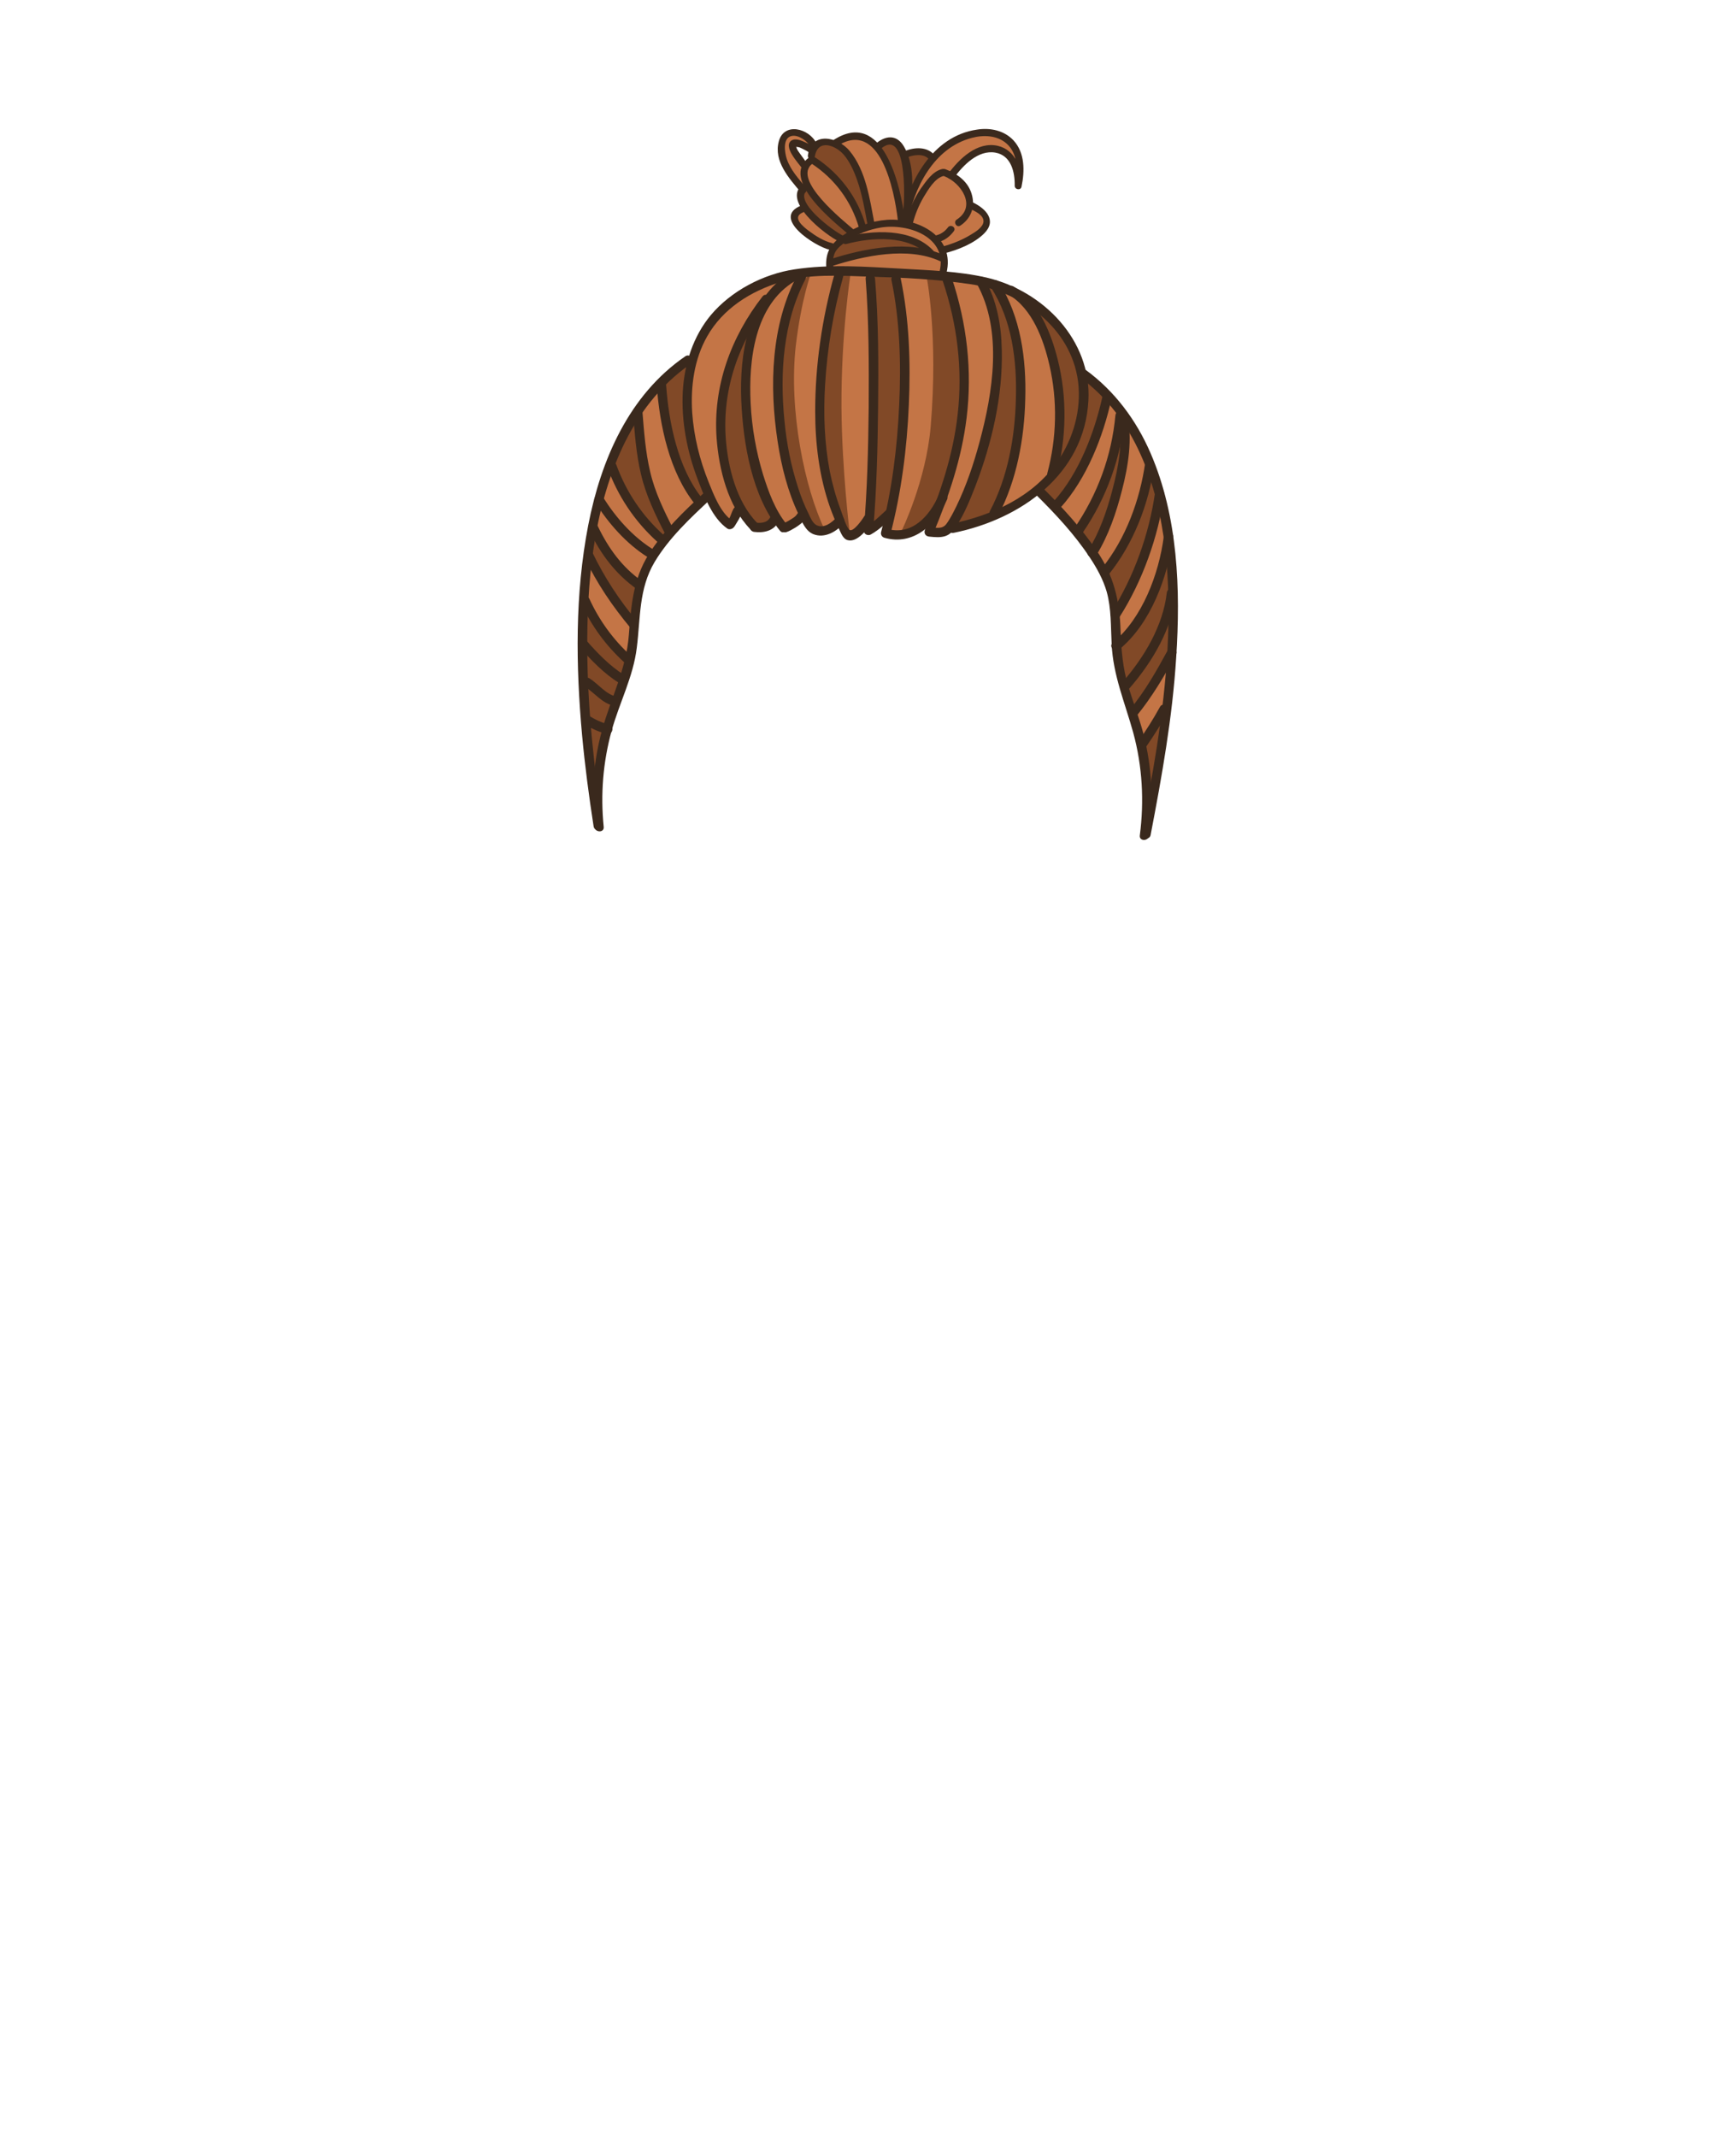<?xml version="1.0" encoding="utf-8"?>
<!-- Generator: Adobe Illustrator 19.2.0, SVG Export Plug-In . SVG Version: 6.00 Build 0)  -->
<svg version="1.1" id="Layer_1" xmlns="http://www.w3.org/2000/svg" xmlns:xlink="http://www.w3.org/1999/xlink" x="0px" y="0px"
	 viewBox="0 0 739.6 909.9" style="enable-background:new 0 0 739.6 909.9;" xml:space="preserve">
<style type="text/css">
	.st0{fill:#C47546;}
	.st1{fill:#814927;}
	.st2{fill:#3A291D;}
</style>
<g>
	<g>
		<path class="st0" d="M353,114.2c0.1-1.7,1.4-5.9,2-7.1l1.1-2.1l-2.3-0.6c-2-0.5-5.7-2.3-9.1-4.8c-3.5-2.6-5.6-5.2-5.8-7
			c0-0.4-0.1-1.8,2.7-3.1l1.8-0.8l-1-1.8c-1.2-2.2-1.4-4-0.7-5.3l0.6-1.1l-0.8-1c-4.2-5-9.9-11.8-8-18.8c0.8-3.1,3-3.7,4.6-3.7
			c2.9,0,6,1.9,7.5,4.4l1.1,1.9l1.7-1.4c0.7-0.6,1.6-1,2.6-1.2c0.4-0.1,0.8-0.1,1.1-0.1c0.9,0,1.8,0.2,2.6,0.5l0.9,0.3l0.8-0.5
			c2.8-1.8,5.5-2.6,7.9-2.6c2.9,0,5.4,1.2,7.9,3.8l1.2,1.2l1.3-1c1.5-1.2,3-1.8,4.3-1.8c1.6,0,3,1,4.2,2.8c0.3,0.4,0.5,0.9,0.8,1.5
			l0.7,1.6l1.6-0.6c1.5-0.6,3.1-0.9,4.6-0.9c1.4,0,3.5,0.3,5,1.8l1.4,1.3l1.3-1.4c5.1-5.4,11-8.6,17.6-9.6c1-0.2,2-0.2,3-0.2
			c4.6,0,8.6,1.6,11.2,4.5c2.8,3.2,3.9,7.6,3.4,13.3c-0.9-6.3-4.2-10.5-9.3-11.6c-0.8-0.2-1.7-0.3-2.5-0.3
			c-5.4,0-10.9,3.5-16.3,10.3l-1.3,1.6l1.7,1.1c3.3,2.1,5.3,4.8,6.1,8.1c0.2,0.8,0.3,1.6,0.3,2.4l0,1.2l1.1,0.5
			c3.4,1.6,5.7,3.8,6,5.8c0.2,1.3-0.4,2.7-1.8,4.2c-3.2,3.2-8.4,5.9-15.2,7.8l-1.8,0.5l0.5,1.8c0.1,0.5,0.2,8.4,0.3,8.9
			c0,0-38.8-2.7-47.5-1.9L353,114.2z M337.4,63.4c0.1,0.2,0.1,0.4,0.2,0.6c0.4,0.9,1,1.7,1.5,2.4l0.1,0.2c0.6,0.8,1.2,1.7,1.8,2.5
			l1.9,2.6l1.6-1.8c0.3-0.4,0.7-0.7,1.1-1.1l1.4-1.1l-0.9-1.2c0.1-0.4,0.2-0.8,0.3-1.2l0.3-1.1l-0.9-0.8c-2.2-1.9-5.2-2.7-6.4-2.9
			l-2.1,0.2l0.1,2.6C337.4,63.3,337.4,63.4,337.4,63.4z"/>
		<g>
			<path class="st1" d="M353.9,110c0.2-1.9,1-3.5,2.3-4.9c0.7-0.8,1.6-1.5,2.6-2.3l0.6-0.5l0.6,0.5c0.1,0.1,0.2,0.1,0.2,0.1
				c0,0,0.1,0,0.1,0c3.6-0.9,9.1-2.1,15.2-2.1c6.8,0,12.5,1.4,16.8,4.1l-0.6,1.7c-2.6-0.4-5.4-0.6-8.3-0.6c-8.3,0-17.8,1.7-28.4,5
				l-1.4,0.4L353.9,110z"/>
			<path class="st1" d="M358.5,101.2c-4.3-2.2-19.5-13.3-16.6-19.5l0.1-0.3l0.2-0.1c0.1-0.1,0.3-0.2,0.3-0.4l0.1-0.3l1-1l0.6,0.9
				c4.1,6.9,12.4,13.9,16.9,17.6l1.2,1l-1.1,0.7c-0.5,0.3-1.1,0.7-1.6,1l-0.7,0.5L358.5,101.2z"/>
			<path class="st1" d="M370.3,94.1c-1.1-5.8-2.2-11.8-4.2-17.5c-1.3-3.8-2.7-6.8-4.5-9.4c-1.9-2.7-6.5-6.5-10.4-6.5
				c-1.7,0-4.5,0.7-5.2,5.7c0,0.1,0,0.1-0.1,0.2c0,0.1,0.1,0.1,0.1,0.2c0.1,0.3,0.1,0.7,0.1,1l0.4,0.1c0.1,0,0.1,0,0.1,0.1
				c10.2,6.6,17.4,16.2,20.9,27.8l0.3,0.9l0.9-0.3c0.2-0.1,0.5-0.2,0.7-0.2l1.1-0.3L370.3,94.1z"/>
			<path class="st1" d="M383.9,89.8c-1.1-6.6-3.7-18.8-9.2-26.2l-0.5-0.7l0.7-0.6c1.5-1.2,2.8-1.8,4.1-1.8c1.2,0,2.3,0.5,3.3,1.6
				c4.5,5.2,4.1,22.7,3.5,26.7c0,0,0,0.1,0,0.1l0,0.2l-0.2,0.6L383.9,89.8z"/>
			<path class="st1" d="M387.6,79c0.1-4.7-0.5-8.7-1.6-12l-0.3-0.8l0.8-0.3c1.4-0.6,3.1-0.9,4.7-0.9c2.3,0,4,0.7,5.1,1.9l0.5,0.6
				l-0.5,0.6c-2.7,3.3-5,7.1-6.9,11.3L387.6,79z"/>
		</g>
		<g>
			<g>
				<g>
					<path class="st2" d="M355.1,115c-0.3-3.2-0.6-6.3,1.6-8.9c1.3-1.6,3.2-2.8,4.8-3.9c4.1-2.7,8.9-4.5,13.7-5.3
						c11.7-1.9,28.7,4,25.1,18.7c-0.5,1.9,2.4,2.7,2.9,0.8c3.9-15.6-11.9-23.7-25.3-22.8c-6.7,0.5-13.4,2.9-18.9,6.7
						c-5.7,4-7.6,7.8-6.9,14.8C352.2,116.9,355.2,116.9,355.1,115L355.1,115z"/>
				</g>
			</g>
			<g>
				<g>
					<path class="st2" d="M354.4,103.5c-3.4-0.8-6.9-3-9.7-5.1c-2.6-1.9-7.6-6-2.5-8c1.8-0.7,1-3.6-0.8-2.9
						c-13.1,5.2,5.8,17.5,12.2,18.9C355.5,106.8,356.3,103.9,354.4,103.5L354.4,103.5z"/>
				</g>
			</g>
			<g>
				<g>
					<path class="st2" d="M359.5,100.5c-4.1-1.7-22.7-15.5-15.1-19.9c1.7-1,0.2-3.6-1.5-2.6c-11.4,6.6,9,22.4,15.1,25.1
						C359.7,103.8,361.3,101.3,359.5,100.5L359.5,100.5z"/>
				</g>
			</g>
			<g>
				<g>
					<path class="st2" d="M364.1,98.1c-4.7-4-26.9-21.7-18-28.4c1.5-1.1,0-3.7-1.5-2.6c-12.4,9.3,10.9,27.6,17.4,33.1
						C363.4,101.5,365.5,99.4,364.1,98.1L364.1,98.1z"/>
				</g>
			</g>
			<g>
				<g>
					<path class="st2" d="M347.1,66.9c1.2-8.1,8.9-5,12.3-1.1c2.6,3,4.4,7,5.7,10.7c2.2,6.2,3.3,12.7,4.5,19.2
						c0.4,1.9,3.3,1.1,2.9-0.8c-2-10.4-3.6-22.2-10.5-30.6c-5-6.1-16.3-8.5-17.8,1.8C343.9,68,346.8,68.8,347.1,66.9L347.1,66.9z"/>
				</g>
			</g>
			<g>
				<g>
					<path class="st2" d="M356.5,62.3c18.5-12,24.5,18.8,26,31.3c0.2,1.9,3.2,1.9,3,0c-1.8-14.7-9.3-47.7-30.5-33.9
						C353.4,60.8,354.9,63.4,356.5,62.3L356.5,62.3z"/>
				</g>
			</g>
			<g>
				<g>
					<path class="st2" d="M375.1,63.5c11.1-9.7,10.4,20.2,9.8,25.2c-0.3,1.9,2.8,1.9,3,0c1.1-8.2,1.7-19-2.9-26.5
						c-3.1-5.1-7.9-4.5-12-0.9C371.5,62.7,373.6,64.8,375.1,63.5L375.1,63.5z"/>
				</g>
			</g>
			<g>
				<g>
					<path class="st2" d="M413,88.8c2.1,1,6.2,2.7,6,5.6c-0.2,2.2-3,4.1-4.7,5.1c-3.9,2.5-8.3,4.3-12.8,5.5
						c-1.9,0.5-1.1,3.4,0.8,2.9c5.9-1.5,12.7-4.2,17-8.5c5.5-5.5,0.8-10.5-4.8-13.2C412.8,85.4,411.2,88,413,88.8L413,88.8z"/>
				</g>
			</g>
			<g>
				<g>
					<path class="st2" d="M386.6,95.4c2.6-15.3,11.2-32.5,27.5-36.7c4.9-1.3,10.7-1.1,14.7,2.4c5,4.4,4.8,11.7,3.5,17.6
						c1,0.1,2,0.3,2.9,0.4c0.2-7.1-2.4-15.2-10.1-17c-8.8-2-16.5,5.6-21.2,12c-1.2,1.6,1.5,3,2.6,1.5c3.9-5.2,10.2-11.9,17.6-10.6
						c6.7,1.2,8.3,8.3,8.2,14.1c0,1.7,2.6,2.1,2.9,0.4c1.4-6.6,1.5-14.4-3.4-19.7c-4-4.3-10-5.5-15.6-4.6
						c-18.9,2.7-29.6,22.4-32.4,39.4C383.4,96.4,386.3,97.3,386.6,95.4L386.6,95.4z"/>
				</g>
			</g>
			<g>
				<g>
					<path class="st2" d="M343.3,79.8c-3.1-3.7-6.5-7.4-8.1-12.1c-0.9-2.7-1.9-9,2.1-9.8c2.8-0.6,6.7,2.1,7.9,4.6
						c0.8,1.7,3.4,0.2,2.6-1.5c-3.1-6.4-13.8-9.1-16-0.8c-2.3,8.4,4.4,15.8,9.4,21.7C342.4,83.4,344.5,81.3,343.3,79.8L343.3,79.8z"
						/>
				</g>
			</g>
			<g>
				<g>
					<path class="st2" d="M344.3,70.3c-1.1-1.7-2.3-3.2-3.5-4.9c-0.5-0.7-1.1-1.5-1.4-2.3c-0.1-0.2-0.2-0.7-0.3-0.8
						c0-0.1,0-0.2,0-0.3c-0.5,0.3-0.6,0.4-0.2,0.4c0.2,0.2,1.2,0.2,1.5,0.3c0.6,0.2,1.2,0.5,1.8,0.8c0.9,0.5,2,0.9,2.7,1.7
						c1.4,1.4,3.5-0.7,2.1-2.1c-1.2-1.3-3-2.1-4.6-2.8c-1.4-0.6-3.5-1.4-5-0.6c-4.3,2.5,3,10,4.4,12.1
						C342.8,73.4,345.4,71.9,344.3,70.3L344.3,70.3z"/>
				</g>
			</g>
			<g>
				<g>
					<path class="st2" d="M345.8,69.7c9.9,6.5,16.9,16,20.2,27.4c0.5,1.9,3.4,1.1,2.9-0.8c-3.4-12.1-11-22.3-21.5-29.2
						C345.7,66.1,344.2,68.7,345.8,69.7L345.8,69.7z"/>
				</g>
			</g>
			<g>
				<g>
					<path class="st2" d="M402.2,75c7.2,2.7,14.1,12.9,5.4,18.5c-1.6,1-0.1,3.6,1.5,2.6c4.3-2.8,6.3-7.5,5.1-12.6
						c-1.3-5.8-6-9.4-11.3-11.4C401.2,71.4,400.4,74.3,402.2,75L402.2,75z"/>
				</g>
			</g>
			<g>
				<g>
					<path class="st2" d="M399.7,103.1c2.8-0.7,5-2.4,6.7-4.7c1.1-1.6-1.5-3.1-2.6-1.5c-1.2,1.6-2.9,2.8-4.9,3.3
						C397.1,100.7,397.8,103.6,399.7,103.1L399.7,103.1z"/>
				</g>
			</g>
			<g>
				<g>
					<path class="st2" d="M388.9,95.1c1-3.9,2.5-7.5,4.5-11c1.9-3.1,4.8-8.3,8.7-9.2c1.9-0.5,1.1-3.4-0.8-2.9c-4,1-6.7,5.1-9,8.3
						c-2.9,4.3-5,9-6.3,14C385.5,96.1,388.4,96.9,388.9,95.1L388.9,95.1z"/>
				</g>
			</g>
			<g>
				<g>
					<path class="st2" d="M386.8,66.9c2.5-1,7-1.6,8.9,0.9c1.2,1.5,3.8,0,2.6-1.5c-3-4-8.7-3.7-13-1.9C383.5,65,385,67.6,386.8,66.9
						L386.8,66.9z"/>
				</g>
			</g>
			<g>
				<g>
					<path class="st2" d="M354.5,113.3c13.7-4.4,32.3-8.4,46-2.1c1.7,0.8,3.3-1.8,1.5-2.6c-14.5-6.7-33.7-2.9-48.3,1.8
						C351.9,111,352.7,113.9,354.5,113.3L354.5,113.3z"/>
				</g>
			</g>
			<g>
				<g>
					<path class="st2" d="M360.6,103.9c10.8-2.9,26.4-3.9,34.8,4.8c1.3,1.4,3.5-0.7,2.1-2.1c-9.2-9.6-25.8-8.7-37.7-5.6
						C358,101.5,358.8,104.4,360.6,103.9L360.6,103.9z"/>
				</g>
			</g>
		</g>
	</g>
	<path class="st0" d="M499.5,232.7l-3.7-15.2c0,0-3.9-14.5-4.8-14.8c-0.9-0.2-5.5-15.2-5.5-15.2l-8.1-12.8l-9.7-10.5l-5.6-4.6
		l-4.6-10.6l-5.7-10.8l-10.3-8.3l-10.1-5.9l-7.5-2.8l-6.8-1.7l0.1-0.4c-5.1-0.9-10.3-1.1-15.4-1.8c-6.7-1-13.1-1.7-19.9-1.8
		c-13-0.2-26-1.5-38.9,0.7c-0.7,0.1-1.3-0.2-1.6-0.7l-18.9,6.4l-12.9,8.3l-9.3,11.1l-5.2,12.1l-6.3,2.9l-12.5,12.2l-8.3,11.9
		l-8.7,18l-6.9,25.7l-4.2,35.2l-0.5,32.9l3.5,34.3l2,10l5.7-26.1l8.2-21.4l2.4-14.3l0.7-12.5l2.1-13.2l5.5-11.7l11.3-16l12.4-10.3
		l4.9,7.2l4.5,5.1l3.5-5.8l6.8,6.8l4.8-0.2c0,0,4-3,4.5-4.3c0.5-1.3,3.1,4.5,3.1,4.5l7.7-4.7l5.5,5.6l5.6,0.1l6-3l1.9,3.8l1.9,2.8
		l7.7-6.4l0.2,2.1l7.2-4.7l1.5,7.5l4.7,0l7.5-2.5l4.8-2.5l-0.1,4l5.6,0.4l4.4-2.1l12.3-3.2l14.2-6.2l9.2-6.3l7.8,6.5l10.1,12.6
		l8.3,10.6l6,13.4l1.4,15l0.4,13.4l4.2,15.2l5.2,16.1c0,0,2.9,12.4,2.3,13.1c-0.5,0.8,3,13.2,3,13.2l4.4-19.7l3-23.2l1.8-20.2
		l0.4-24.9L499.5,232.7z"/>
	<g>
		<polygon class="st1" points="267.2,280.6 260.2,273.3 248.6,254.9 248.2,265.8 247.8,292.4 249.5,316.9 253.3,336.7 255.8,321.9 
			262.3,300.1 		"/>
		<polygon class="st1" points="250.8,236.3 257,247.9 263,256.9 270.3,266.2 272.4,249.5 266.9,244.9 252.9,225.2 		"/>
		<polygon class="st1" points="259.4,198.6 263.8,206.5 270.9,218.7 278.8,229.2 282.7,230.7 285.2,226.4 281.5,218.9 275.3,202.4 
			272.7,188.4 271.1,176.2 263.4,186.5 		"/>
		<path class="st1" d="M281.9,162.6l1.4,13l2.4,16.5l6.6,14.9l5.2,6.4l4-3.1l-2.7-7.5c0,0-5.1-19.7-5.2-20.5s-1-18-1-18l0.4-9.8
			l-5.8,2L281.9,162.6z"/>
		<path class="st1" d="M319.2,138l-5.3,10.3l-5.1,16.2l-1.6,14.3l1.2,15.8l4,14.7l6.5,12.1l3.5,3.7l6-1.9l2.1-3.1l-6.9-15.9
			l-3.9-15.7c0,0-2.2-14.4-2.3-15.1c-0.1-0.8,0.9-19,0.8-19.5s3.3-14.9,3.3-14.9L319.2,138z"/>
		<path class="st1" d="M345.6,116.1c0,0-6.2,5.2-10.8,19.3c-1.7,5.2-3.3,21.8-3.3,21.8l0.1,15.2l2,17.7l10.2,32.4l7.6,3.2
			c-8.6-17.8-15.4-50.9-12.4-78.2C341.4,127.2,345.6,116.1,345.6,116.1z"/>
		<path class="st1" d="M383,118.6c-3.8-0.2-7.6-2.1-11.3-1.3l0.2,24l0.1,38.2l-1.8,45.3l8.8-4.9l4-17.3l3.8-40.5l-2.3-24.1
			L383,118.6z"/>
		<path class="st1" d="M362.4,116.3c0,0-4.1,26-3.9,57.4c0.2,26.4,3.5,53.2,3.5,53.2s-2.4,0.1-4.3-5.3c-1.9-5.4-6.5-21.5-7.1-26.4
			c-0.6-5-1.8-21-1.3-27.9c0.5-6.9,2.5-25,3.5-30.4c1-5.3,4.9-21.2,4.9-21.2L362.4,116.3z"/>
		<path class="st1" d="M384.1,226.1c0,0,10.4-21.2,12.4-44.4c3.3-39.2-1.8-64.3-1.8-64.3l8.9,1.5l4.4,15.6l2.9,23.8l-1.9,26
			l-5.2,21.1c0,0-5.9,14.5-9.2,17.1S384.1,226.1,384.1,226.1z"/>
		<path class="st1" d="M417.9,119.7l4,9.5l2.9,18l-0.6,16.4l-3.6,18.2l-5.3,19.3l-10.4,23.3l5,0.1l8.3-2.7l6.2-4.5l4.7-11.4l2.6-9.3
			l2.6-15.3l0.8-14.8c0,0-1.3-17.5-1.4-18.2c-0.1-0.7-4-15.6-4-15.6s-3.8-8.3-4.3-9.1c-0.5-0.8-4.2-3.8-4.2-3.8L417.9,119.7z"/>
		<path class="st1" d="M440.7,134c0.1,0.2,5.5,11.5,5.5,11.5l3.2,11.4l1.7,12.1l0.2,14.6l-2.2,14.5l-6.2,11.2l6.4,6.5l5.3-6.3
			c0,0,6.8-14.2,8.3-14.9c1.4-0.7,5.1-16.1,6.3-16.4s3.8-7.5,3.8-7.5l-11.4-11.9l-4.2-9.7l-6.8-11.7l-9.8-6.3L440.7,134z"/>
		<polygon class="st1" points="459.5,225.9 463.8,219.2 469.5,207.7 473.9,195.3 479.1,181.5 478.9,194.9 474.5,213.9 465.4,235.4 
					"/>
		<polygon class="st1" points="471,243.2 476.3,235.8 480.9,227.6 487.2,216.5 489.8,201.7 494.6,212.7 488.8,231.7 482.5,249.6 
			475.2,261.7 473.3,251.6 		"/>
		<polygon class="st1" points="476.7,275.1 481,269.5 486.4,261.5 497.6,236.1 500,246.8 498.7,278.8 489.4,294.7 481.6,303.5 
			478.5,291.7 		"/>
		<polygon class="st1" points="486.7,316.8 495.9,302 495.7,311.7 490.3,338.5 		"/>
	</g>
	<g>
		<g>
			<g>
				<g>
					<path class="st2" d="M300.1,209.7c-8.7,8-17.4,16.3-23.7,26.3c-6.8,10.8-7.5,22.2-8.5,34.5c-1.1,14.4-7.6,26.7-11.4,40.4
						c-3.7,13.4-4.7,27.4-3.3,41.2c0.3,2.5,4.3,2.6,4,0c-1.4-13.8-0.3-27.6,3.4-41c3.3-11.9,9.2-22.9,10.7-35.3
						c1.6-12.7,0.8-25.1,7.6-36.5c6.2-10.3,15.2-18.7,23.9-26.8C304.9,210.8,302,208,300.1,209.7L300.1,209.7z"/>
				</g>
			</g>
			<g>
				<g>
					<path class="st2" d="M441.5,210.8c8.3,8.2,16.4,16.9,22.8,26.6c3,4.5,5.7,9.4,7.2,14.6c2,7.2,1.7,14.8,2.1,22.2
						c0.6,13.4,5.7,25.1,9.2,37.8c3.9,14.3,4.7,29.1,2.8,43.8c-0.3,2.5,3.7,2.5,4,0c1.9-14.4,1.2-29-2.4-43.1
						c-1.8-6.9-4.4-13.5-6.5-20.4c-2.4-7.9-3-15.7-3.3-23.9c-0.4-12.8-2.9-23.2-10.1-33.8c-6.6-9.8-14.7-18.5-23-26.8
						C442.5,206.1,439.7,209,441.5,210.8L441.5,210.8z"/>
				</g>
			</g>
			<g>
				<g>
					<path class="st2" d="M292,151.7c-24.1,16.5-36,44.2-41.4,72c-5.7,29.4-5.3,59.8-2.6,89.5c1.2,12.9,2.9,25.8,4.9,38.7
						c0.4,2.5,4.3,1.5,3.9-1.1c-3.8-24.3-6.4-48.8-6.6-73.5c-0.2-29.1,2.5-59.8,14.9-86.6c6.6-14.1,16.1-26.7,29-35.6
						C296.1,153.7,294.1,150.3,292,151.7L292,151.7z"/>
				</g>
			</g>
			<g>
				<g>
					<path class="st2" d="M460.4,160.9c23.1,17,32.8,45.3,36,72.8c3.2,28.2,0.7,56.8-3.6,84.7c-1.9,12.1-4.2,24.1-6.5,36.1
						c-0.5,2.5,3.4,3.6,3.9,1.1c4.8-25,9.3-50.1,10.9-75.6c1.9-29,0.8-59.9-10.9-87c-6.1-14.1-15.3-26.5-27.8-35.6
						C460.3,155.9,458.3,159.4,460.4,160.9L460.4,160.9z"/>
				</g>
			</g>
			<g>
				<g>
					<path class="st2" d="M416.1,120.7c11.2,20.1,6.9,46.5,1.2,67.6c-2.5,9.3-5.6,18.5-9.8,27.2c-1.3,2.6-2.6,5.3-4.3,7.6
						c-1.8,2.4-4.4,1.6-7.4,1.3c0.6,1,1.2,2,1.7,3c6.7-15.9,12.2-32.2,14.3-49.4c2.5-20.2,0.1-40.4-6.3-59.6
						c-0.8-2.4-4.7-1.4-3.9,1.1c6.2,18.4,8.6,37.6,6.4,57c-1.9,17-7.3,33.3-13.9,49c-0.6,1.5,0.1,2.8,1.7,3
						c5.6,0.6,8.5,0.4,11.5-4.2c3.5-5.3,6-11.5,8.3-17.4c7-18.3,11.7-38.4,11.2-58c-0.2-10.4-2.1-20.8-7.2-30
						C418.3,116.5,414.9,118.5,416.1,120.7L416.1,120.7z"/>
				</g>
			</g>
			<g>
				<g>
					<path class="st2" d="M422.1,122.3c9.1,13.9,11.2,31.5,10.7,47.7c-0.4,16.1-3.4,33.1-11,47.5c-1.2,2.3,2.3,4.3,3.5,2
						c7.9-15.1,11.1-32.7,11.5-49.5c0.5-16.9-1.9-35.3-11.3-49.8C424.2,118.1,420.7,120.1,422.1,122.3L422.1,122.3z"/>
				</g>
			</g>
			<g>
				<g>
					<path class="st2" d="M429.8,125.5c10.1,6.1,14.8,19.1,17.3,30c3.5,15.1,3.1,31.1-0.9,46c-0.7,2.5,3.2,3.6,3.9,1.1
						c4.3-16.1,4.6-33.4,0.5-49.6c-2.9-11.5-8.2-24.6-18.8-31C429.6,120.7,427.5,124.2,429.8,125.5L429.8,125.5z"/>
				</g>
			</g>
			<g>
				<g>
					<path class="st2" d="M379.8,119.3c3.6,17.3,4.1,35.3,3.3,52.9c-0.8,18.3-3.1,36.6-7.7,54.3c-0.3,1.1,0.3,2.2,1.4,2.5
						c12.4,3.5,22-5.6,26.7-16.3c1-2.3-2.4-4.4-3.5-2c-3.9,9-11.4,17.5-22.1,14.5c0.5,0.8,0.9,1.6,1.4,2.5c4.7-18,7.1-36.7,7.9-55.3
						c0.8-18,0.2-36.3-3.5-54C383.1,115.7,379.3,116.7,379.8,119.3L379.8,119.3z"/>
				</g>
			</g>
			<g>
				<g>
					<path class="st2" d="M377.7,217.1c-2.7,2.5-5.5,5.3-8.7,7.1c1,0.6,2,1.2,3,1.7c1.5-17.5,1.9-35,2.1-52.5
						c0.2-18.2,0.2-36.5-1.3-54.7c-0.2-2.5-4.2-2.6-4,0c1.4,18.2,1.4,36.5,1.3,54.7c-0.2,17.5-0.6,35.1-2.1,52.5
						c-0.1,1.6,1.8,2.4,3,1.7c3.6-2,6.6-5,9.6-7.7C382.5,218.2,379.6,215.4,377.7,217.1L377.7,217.1z"/>
				</g>
			</g>
			<g>
				<g>
					<path class="st2" d="M355.5,116.8c-5.3,18.8-8.2,38.8-8.2,58.3c0,13.8,1.7,27.8,6.3,40.9c1.1,3,2.3,6,3.7,8.9
						c0.9,1.8,1.7,4.5,3.8,5.1c4.2,1.2,8.8-5,10.5-8c1.3-2.2-2.2-4.3-3.5-2c-0.9,1.5-4.5,6.5-6.1,5.7c-1.3-0.6-3.4-7.5-3.9-8.8
						c-2-5.3-3.5-10.8-4.6-16.3c-2.3-12-2.7-24.3-2-36.4c0.9-15.6,3.5-31.3,7.7-46.3C360.1,115.4,356.2,114.3,355.5,116.8
						L355.5,116.8z"/>
				</g>
			</g>
			<g>
				<g>
					<path class="st2" d="M339.8,116.9c-11.4,21.4-12.1,47.6-8.5,71.1c1.6,10.6,4.3,21.3,8.9,31c1.4,3.1,3,7.2,6.4,8.5
						c4.7,1.8,9.6-1,12.6-4.4c1.7-1.9-1.1-4.8-2.8-2.8c-1.9,2.2-5.5,5-8.6,3.3c-1.6-0.9-2.5-3.1-3.3-4.8c-1.8-3.6-3.3-7.4-4.5-11.2
						c-3-9.2-4.9-18.8-5.8-28.5c-2-20.2-0.6-42,9-60.3C344.4,116.6,341,114.6,339.8,116.9L339.8,116.9z"/>
				</g>
			</g>
			<g>
				<g>
					<path class="st2" d="M336.8,116.1c-18.3,10.9-21.8,34.9-21,54.4c0.8,18.3,4.5,40.8,16.5,55.5c1.6,2,4.4-0.9,2.8-2.8
						c-4.9-6-7.7-13.8-10-21.1c-3-9.9-4.8-20.1-5.3-30.4c-0.9-18.2,1.6-41.8,19-52.1C341,118.2,339,114.8,336.8,116.1L336.8,116.1z"
						/>
				</g>
			</g>
			<g>
				<g>
					<path class="st2" d="M324.9,126.2c-13.5,17.3-21.2,38.3-19.6,60.4c1,13.3,4.8,28.9,14.4,38.8c1.8,1.9,4.6-1,2.8-2.8
						c-8.8-9.1-12.4-23.7-13.3-36c-1.5-21,5.6-41.1,18.4-57.6C329.3,127.1,326.5,124.2,324.9,126.2L324.9,126.2z"/>
				</g>
			</g>
			<g>
				<g>
					<path class="st2" d="M406.3,226.9c28.6-5.8,55.7-24.9,57.4-56.3c1.4-25.8-19.3-46.8-43.4-52.4c-11.8-2.7-24.3-3.1-36.3-3.8
						c-14.9-0.8-30.6-2-45.5,0.3c-13.3,2-26.9,9.1-35.6,19.4c-7.6,9.1-11.3,20.7-12,32.5c-0.7,12.7,1.8,25.6,6.3,37.4
						c2.7,7.1,6.2,16.6,12.7,21.1c0.6,0.4,1.4,0.3,2,0c1-0.5,1.5-1.8,2.1-2.7c0.5-0.8,0.9-1.5,1.3-2.3c0.4-0.7,1.5-1.6,0.4-1.1
						c2.3-1,0.3-4.5-2-3.5c-2.1,1-2.1,5.2-3.9,6.1c0.7,0,1.3,0,2,0c-4.9-3.4-7.8-11.1-9.9-16.3c-3.8-9.4-6.3-19.5-7-29.6
						c-0.7-11.1,0.8-22.7,6.4-32.5c6.7-11.8,18.5-19.2,31.3-23.1c12-3.6,25.4-2.7,37.8-2.3c14.3,0.4,28.8,1.1,43,3.2
						c21.7,3.2,42.9,18.4,45.9,41.5c1.5,11.9-2,24.3-8.8,34.1c-10.5,15.1-27.9,22.9-45.4,26.5C402.8,223.6,403.8,227.4,406.3,226.9
						L406.3,226.9z"/>
				</g>
			</g>
		</g>
		<g>
			<g>
				<path class="st2" d="M469.7,168.8c-3.4,15.4-10,32.7-20.7,44.6c-1.7,1.9,1.1,4.7,2.8,2.8c11.1-12.3,18.2-30.2,21.7-46.3
					C474.1,167.3,470.3,166.3,469.7,168.8L469.7,168.8z"/>
			</g>
		</g>
		<g>
			<g>
				<path class="st2" d="M475.2,176.9c-1.6,17.3-7.6,33.6-17.4,47.9c-1.5,2.1,2,4.1,3.5,2c10.2-14.9,16.3-32,18-49.9
					C479.5,174.4,475.4,174.4,475.2,176.9L475.2,176.9z"/>
			</g>
		</g>
		<g>
			<g>
				<path class="st2" d="M476.5,177.5c2.1,10.4,0,21.5-2.7,31.6c-2.3,8.7-5.4,17.6-10.2,25.3c-1.4,2.2,2.1,4.2,3.5,2
					c5.2-8.4,8.5-18.2,10.9-27.6c2.7-10.4,4.5-21.7,2.3-32.4C479.9,173.9,476,175,476.5,177.5L476.5,177.5z"/>
			</g>
		</g>
		<g>
			<g>
				<path class="st2" d="M487.9,197c-2.2,15.8-8.3,32.4-18.4,44.9c-1.6,2,1.2,4.8,2.8,2.8c10.5-13,17.2-30.1,19.4-46.6
					C492.1,195.5,488.3,194.4,487.9,197L487.9,197z"/>
			</g>
		</g>
		<g>
			<g>
				<path class="st2" d="M492.1,209.7c-2.5,17.7-9,35.9-18.6,51c-1.4,2.2,2.1,4.2,3.5,2c9.8-15.4,16.4-34,19-52
					C496.3,208.2,492.4,207.1,492.1,209.7L492.1,209.7z"/>
			</g>
		</g>
		<g>
			<g>
				<path class="st2" d="M495.8,228.6c-2.1,15.9-9.1,34.6-21.7,45.1c-2,1.6,0.9,4.5,2.8,2.8c13.5-11.1,20.7-31.1,22.9-47.9
					C500.1,226.1,496.1,226.1,495.8,228.6L495.8,228.6z"/>
			</g>
		</g>
		<g>
			<g>
				<path class="st2" d="M497.1,252.4c-1.6,14.1-9.6,27.4-18.7,37.9c-1.7,1.9,1.1,4.8,2.8,2.8c9.9-11.4,18.2-25.5,19.9-40.7
					C501.4,249.9,497.4,249.9,497.1,252.4L497.1,252.4z"/>
			</g>
		</g>
		<g>
			<g>
				<path class="st2" d="M497.5,276.9c-4.8,8.8-9.7,17.5-16.1,25.2c-1.6,2,1.2,4.8,2.8,2.8c6.6-8.1,11.8-16.9,16.8-26.1
					C502.2,276.6,498.8,274.6,497.5,276.9L497.5,276.9z"/>
			</g>
		</g>
		<g>
			<g>
				<path class="st2" d="M494.2,301c-2.8,5.1-5.9,10-9.2,14.7c-1.5,2.1,2,4.1,3.5,2c3.3-4.8,6.4-9.7,9.2-14.7
					C498.9,300.8,495.4,298.8,494.2,301L494.2,301z"/>
			</g>
		</g>
		<g>
			<g>
				<path class="st2" d="M279.8,164c1.2,17.1,5.4,37.1,16.3,50.7c1.6,2,4.4-0.8,2.8-2.8c-10.1-12.7-14-32.1-15.1-47.9
					C283.7,161.5,279.7,161.5,279.8,164L279.8,164z"/>
			</g>
		</g>
		<g>
			<g>
				<path class="st2" d="M269.7,175.4c0.7,8.9,1.3,17.9,3.4,26.6c2.1,9,6.1,17.2,10.3,25.4c1.2,2.3,4.6,0.3,3.5-2
					c-4-7.9-7.9-15.8-9.9-24.5c-2-8.4-2.6-17-3.3-25.6C273.5,172.8,269.5,172.8,269.7,175.4L269.7,175.4z"/>
			</g>
		</g>
		<g>
			<g>
				<path class="st2" d="M258.8,199.1c4.4,12.1,11.5,22.8,21.1,31.5c1.9,1.7,4.7-1.1,2.8-2.8c-9.1-8.2-15.9-18.3-20.1-29.8
					C261.8,195.7,257.9,196.7,258.8,199.1L258.8,199.1z"/>
			</g>
		</g>
		<g>
			<g>
				<path class="st2" d="M253.5,213.8c5.8,9.2,13.3,17.7,22.5,23.5c2.2,1.4,4.2-2.1,2-3.5c-8.6-5.4-15.7-13.5-21.1-22.1
					C255.6,209.6,252.1,211.6,253.5,213.8L253.5,213.8z"/>
			</g>
		</g>
		<g>
			<g>
				<path class="st2" d="M251.2,226.2c4.8,9.9,11.2,18.4,20.2,24.7c2.1,1.5,4.1-2,2-3.5c-8.4-5.9-14.3-14.1-18.7-23.3
					C253.5,221.9,250,223.9,251.2,226.2L251.2,226.2z"/>
			</g>
		</g>
		<g>
			<g>
				<path class="st2" d="M249,237.3c5.2,11,12,21,19.8,30.3c1.7,2,4.5-0.9,2.8-2.8c-7.6-9-14.1-18.9-19.2-29.5
					C251.4,232.9,247.9,235,249,237.3L249,237.3z"/>
			</g>
		</g>
		<g>
			<g>
				<path class="st2" d="M247.6,257c4.4,9.5,10.5,17.9,18.3,25c1.9,1.7,4.7-1.1,2.8-2.8c-7.5-6.9-13.4-15-17.6-24.2
					C249.9,252.6,246.5,254.7,247.6,257L247.6,257z"/>
			</g>
		</g>
		<g>
			<g>
				<path class="st2" d="M246.9,275.5c5,5.7,10.4,11.3,16.8,15.3c2.2,1.4,4.2-2.1,2-3.5c-6.1-3.9-11.3-9.3-16-14.7
					C248,270.8,245.2,273.6,246.9,275.5L246.9,275.5z"/>
			</g>
		</g>
		<g>
			<g>
				<path class="st2" d="M249.2,292.4c4.3,2.8,7.3,7.1,12.5,8.2c2.5,0.5,3.6-3.3,1.1-3.9c-4.7-1-7.7-5.3-11.6-7.8
					C249.1,287.6,247.1,291,249.2,292.4L249.2,292.4z"/>
			</g>
		</g>
		<g>
			<g>
				<path class="st2" d="M248.6,308.1c3,2,6.3,3.5,9.8,4.4c2.5,0.7,3.6-3.2,1.1-3.9c-3.2-0.9-6.1-2.2-8.8-4
					C248.5,303.2,246.5,306.6,248.6,308.1L248.6,308.1z"/>
			</g>
		</g>
		<g>
			<g>
				<path class="st2" d="M335,226.6c1.3-0.4,2.6-1.2,3.8-1.9c1.6-1,3.3-2.2,4.3-3.8c1.3-2.2-2.1-4.2-3.5-2c-0.7,1.2-2.1,1.9-3.2,2.6
					c-0.6,0.4-1.2,0.7-1.9,1c-0.2,0.1-0.4,0.2-0.6,0.3c0.4-0.2,0,0-0.1,0C331.5,223.5,332.5,227.3,335,226.6L335,226.6z"/>
			</g>
		</g>
		<g>
			<g>
				<path class="st2" d="M321.3,226.5c3.9,0.5,8.1-0.3,10.2-4c1.3-2.2-2.2-4.2-3.5-2c-1.4,2.4-4.3,2.3-6.7,2
					C318.7,222.2,318.8,226.2,321.3,226.5L321.3,226.5z"/>
			</g>
		</g>
	</g>
</g>
</svg>
